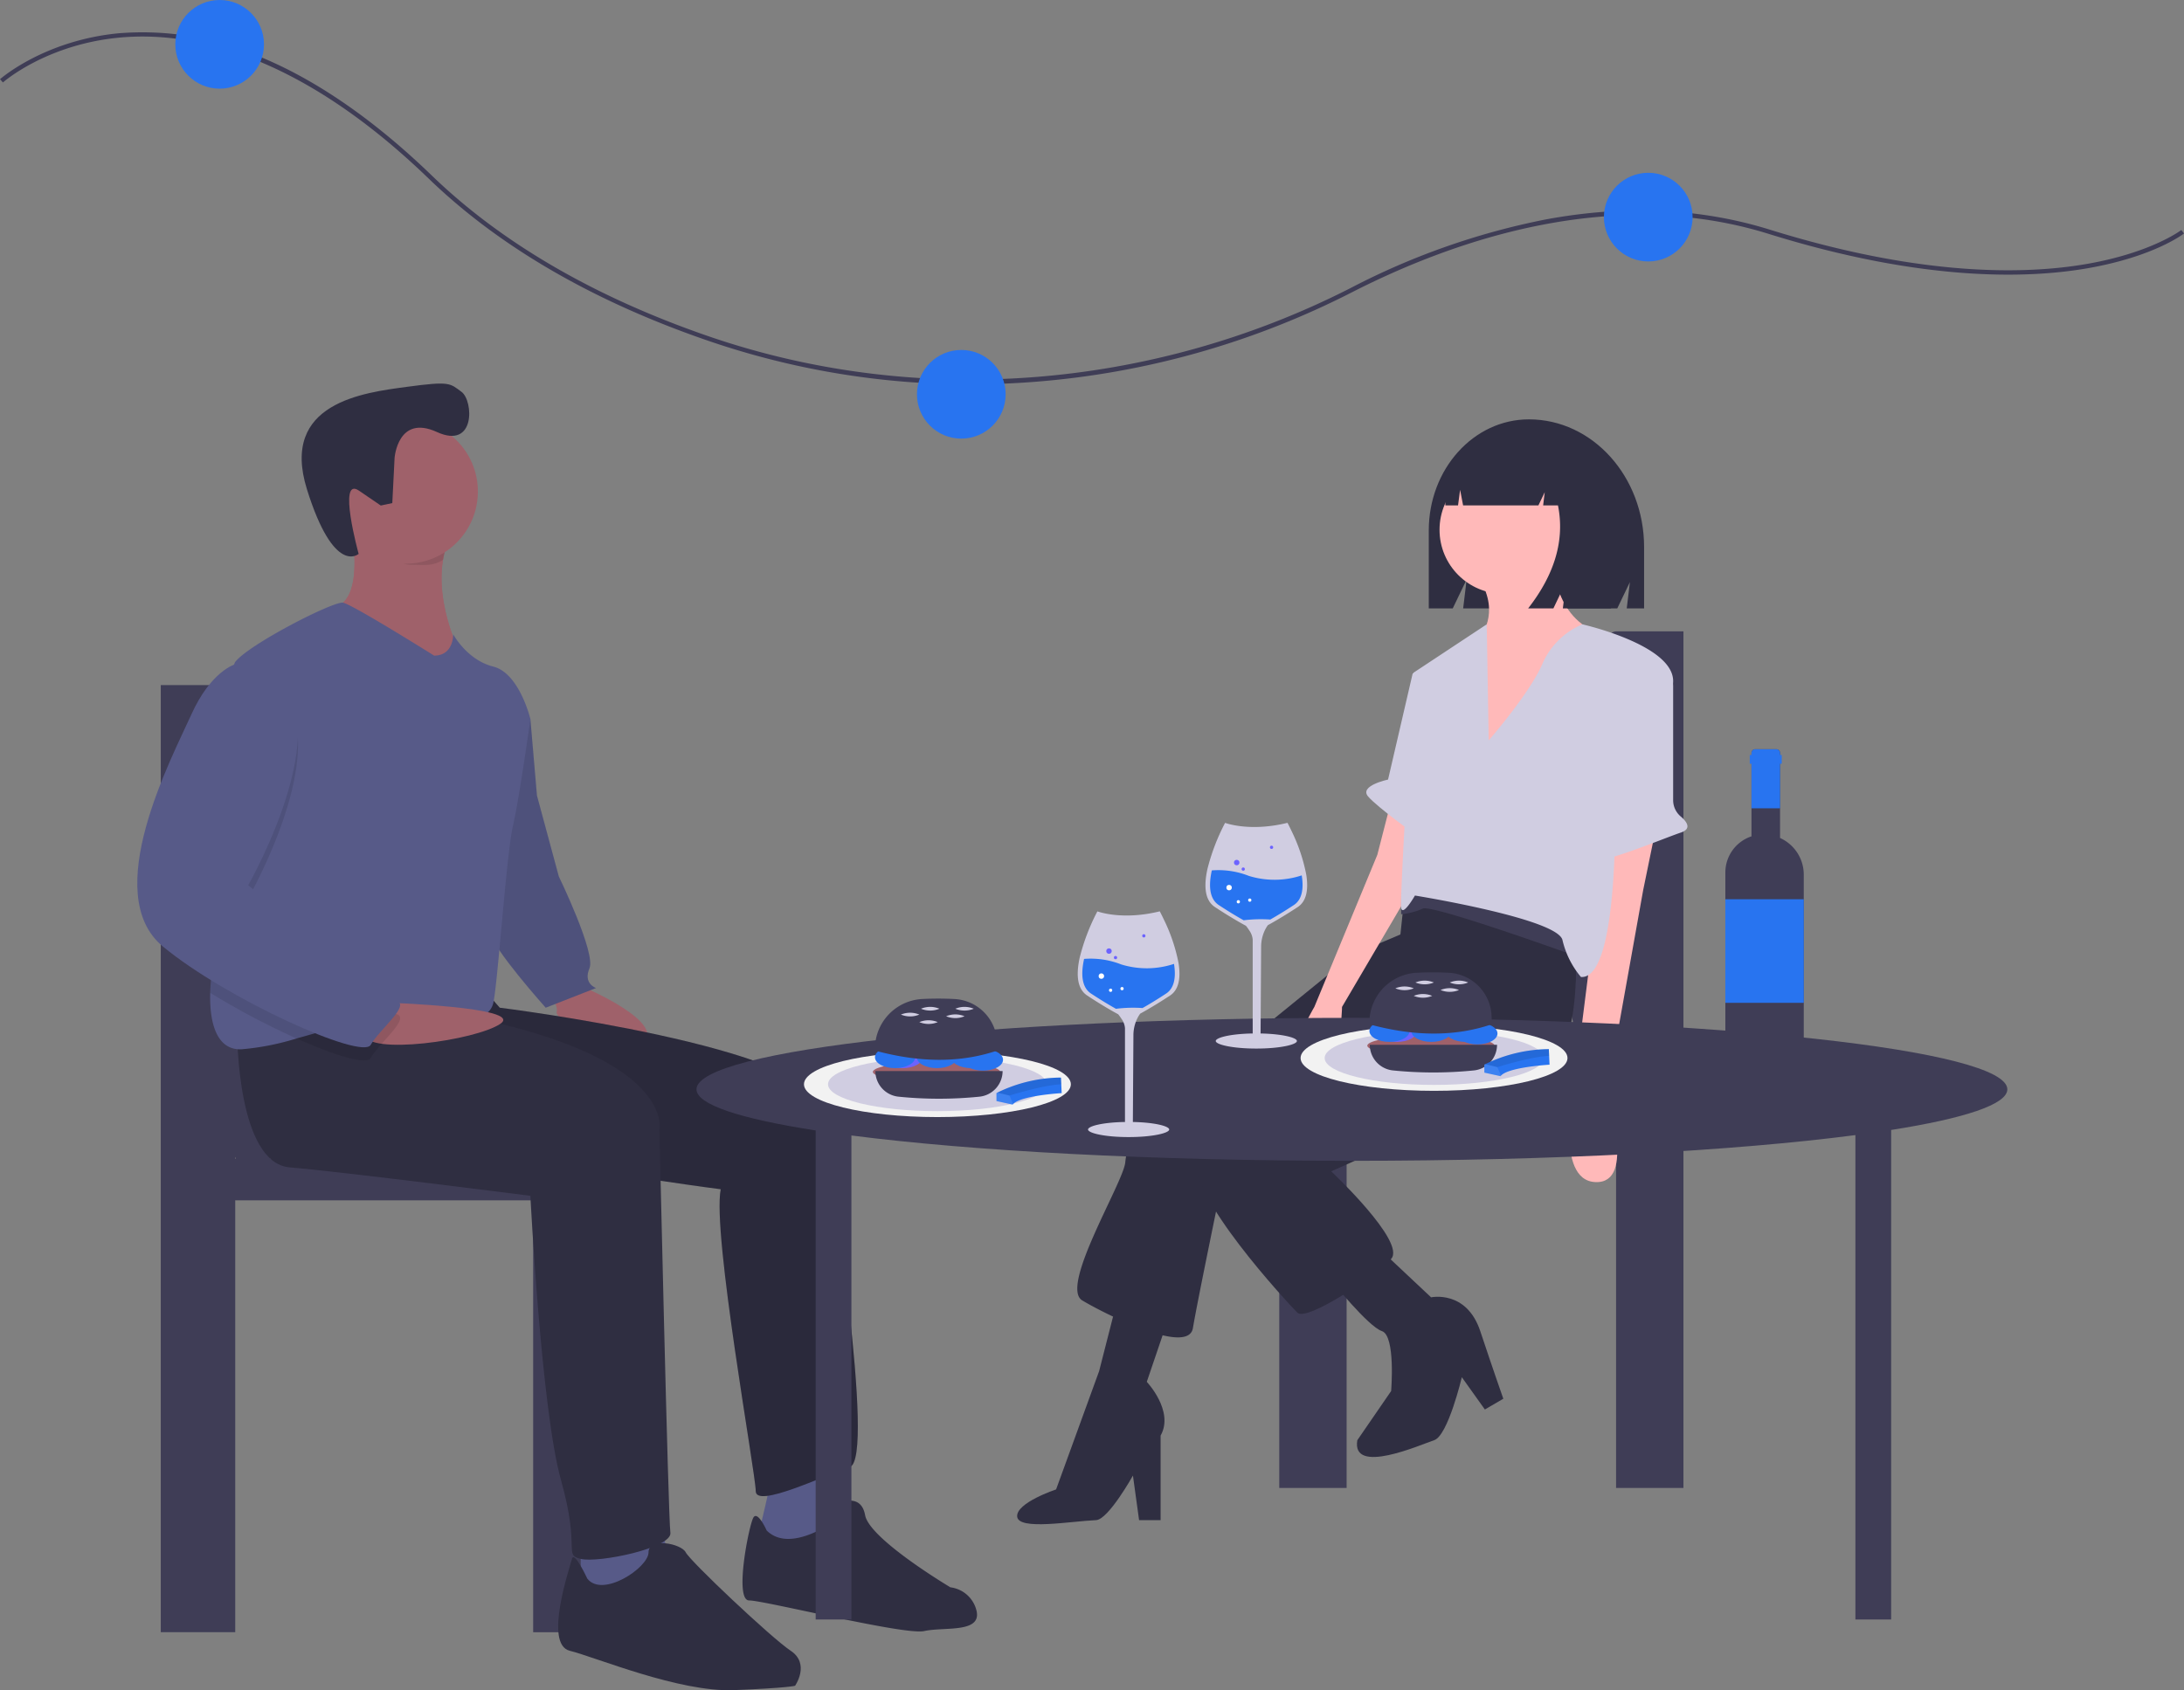 <svg xmlns="http://www.w3.org/2000/svg" width="395.253" height="305.967" viewBox="0 0 395.253 305.967">
  <rect x="0" y="0" width="395.253" height="305.967" fill="#808080" stroke="none"/>
  <g id="login_screen_svg" transform="translate(0)">
    <path id="Path_1" data-name="Path 1" d="M276.43,142.058a145.711,145.711,0,0,1-47.8-8.023c-20.609-7.126-37.493-16.954-50.181-29.213-24-23.188-43.68-26.683-55.958-25.532-13.292,1.246-21.028,8.052-21.1,8.121l-.529-.589c.078-.07,7.974-7.031,21.508-8.315a53.124,53.124,0,0,1,24.669,3.9C157.553,86.57,168.307,93.921,179,104.252c12.605,12.178,29.39,21.946,49.89,29.034,37.632,13.011,80.045,9.861,116.364-8.643a131.191,131.191,0,0,1,35.324-12.43c14.394-2.675,28.044-2.054,40.575,1.844,27.537,8.567,46.346,8.113,57.275,6.224,11.793-2.038,17.143-6.117,17.2-6.158l.486.625c-.222.172-5.561,4.242-17.548,6.314-11.016,1.9-29.959,2.366-57.645-6.248-28.032-8.72-56.424.915-75.3,10.535a151.991,151.991,0,0,1-57.662,16.267Q282.171,142.058,276.43,142.058Z" transform="translate(-100.859 -72.485)" fill="#3f3d56"/>
    <circle id="Ellipse_9" data-name="Ellipse 9" cx="8.025" cy="8.025" r="8.025" transform="translate(165.948 63.349)" fill="#2874f0"/>
    <circle id="Ellipse_10" data-name="Ellipse 10" cx="8.025" cy="8.025" r="8.025" transform="translate(290.271 31.279)" fill="#2874f0"/>
    <circle id="Ellipse_11" data-name="Ellipse 11" cx="8.025" cy="8.025" r="8.025" transform="translate(31.727 0)" fill="#2874f0"/>
    <path id="Path_2" data-name="Path 2" d="M685.6,429.8v77.534h12.191V436.63h48.764v70.707h12.191V352.269H746.558c-4.04,0-10.24,21.039-10.24,42.181,0,15.935,1.861,29.592,4.507,35.354Zm60.955,0h-.119c.04-.087.079-.178.119-.268Z" transform="translate(-454.083 -237.981)" fill="#3f3d56"/>
    <path id="Path_3" data-name="Path 3" d="M772.06,255.342h0c-10.007,0-18.119,9-18.119,20.108v14.109h4.339l2.512-5.228-.628,5.228h27.892l2.284-4.752-.571,4.752h3.14V278.481C792.911,265.7,783.576,255.342,772.06,255.342Z" transform="translate(-495.365 -179.43)" fill="#2f2e41"/>
    <path id="Path_4" data-name="Path 4" d="M654.242,488.168,643.117,492.9l-38.659,31.428a11.378,11.378,0,0,0-2.5,6.119c-.278,3.616-11.959,22.528-7.787,25.031s19.19,10.012,20.025,5.006,5.284-26.421,5.284-26.421l37.268-33.375Z" transform="translate(-398.307 -320.073)" fill="#2f2e41"/>
    <path id="Path_5" data-name="Path 5" d="M593.981,658.569l-4.728,13.906s5.006,5.284,2.5,9.734v15.3h-3.894l-1.112-8.065s-4.435,7.964-6.675,8.065c-4.7.214-13.995,1.884-14.273-.619s7.042-4.943,7.042-4.943l7.787-21.415,3.338-13.072Z" transform="translate(-381.711 -422.334)" fill="#2f2e41"/>
    <path id="Path_6" data-name="Path 6" d="M716.083,458.668s2.5,24.475-4.728,28.925-39.215,18.634-39.215,18.634,13.628,12.794,10.847,15.853-15.3,11.4-16.965,9.734-20.3-21.693-18.078-28.09,33.1-27.256,33.1-27.256l3.616-13.072,1.112-10.569,11.681-7.509Z" transform="translate(-431.223 -294.189)" fill="#2f2e41"/>
    <circle id="Ellipse_12" data-name="Ellipse 12" cx="11.594" cy="11.594" r="11.594" transform="translate(260.523 84.308)" fill="#ffb9b9"/>
    <path id="Path_7" data-name="Path 7" d="M790.473,317.825s-.556,10.569,8.066,13.906-21.415,25.031-21.415,25.031v-24.2s3.894-4.172,0-10.569Z" transform="translate(-509.367 -217.174)" fill="#ffb9b9"/>
    <path id="Path_8" data-name="Path 8" d="M833.735,443.211l-2.225,10.847-6.675,37.268s5.562,15.853-1.947,15.575S819,489.657,819,489.657l3.894-30.871V446.827Z" transform="translate(-534.136 -292.916)" fill="#ffb9b9"/>
    <path id="Path_9" data-name="Path 9" d="M709.546,429.865l-2.5,9.734-11.4,27.534s-7.787,13.072-1.391,12.794,6.4-12.794,6.4-12.794l13.072-22.25V432.368Z" transform="translate(-457.783 -284.854)" fill="#ffb9b9"/>
    <path id="Path_10" data-name="Path 10" d="M718.236,634.978l9.178,8.622s6.4-1.391,8.9,6.119,4.172,12.237,4.172,12.237l-3.337,1.947-4.172-5.841s-2.5,10.569-5.006,11.4-15.019,6.4-13.906,0l6.119-8.9s.834-10.012-1.669-10.847-9.178-9.178-9.178-9.178Z" transform="translate(-468.42 -408.756)" fill="#2f2e41"/>
    <path id="Path_11" data-name="Path 11" d="M773.027,480.729s-26.143-9.456-27.812-8.622a12.544,12.544,0,0,1-3.917,1.017l.024-3.8s8.622-3.059,13.35-1.112,19.19,10.569,19.19,10.569Z" transform="translate(-487.727 -307.627)" fill="#3f3d56"/>
    <path id="Path_12" data-name="Path 12" d="M757.118,370.073s7.509-8.622,9.734-13.906a13.654,13.654,0,0,1,7.218-7.1s16.7,3.76,16.422,10.435-10.569,16.965-10.569,16.965,1.391,36.99-6.119,36.434a16.106,16.106,0,0,1-3.338-6.675c-.834-3.894-26.7-8.066-26.7-8.066s-2.225,3.894-2.5,2.225,2.225-42.553,2.225-42.553l13.263-8.767Z" transform="translate(-487.694 -236.048)" fill="#d0cde1"/>
    <path id="Path_13" data-name="Path 13" d="M839.478,367.89l.186.1a3.837,3.837,0,0,1,1.959,3.347l0,20.64A3.867,3.867,0,0,0,843,394.925c1.071.911,2.065,2.224.015,2.908-3.337,1.112-16.409,6.675-16.687,4.728s-.834-4.172,0-4.172c.653,0,4.545-19.944,7.672-28.471a3.838,3.838,0,0,1,5.482-2.028Z" transform="translate(-538.822 -247.12)" fill="#d0cde1"/>
    <path id="Path_14" data-name="Path 14" d="M737.657,368.752l-3.894,1.112-4.45,19.19s-5.284,1.112-3.616,3.059,8.622,6.953,8.622,6.953Z" transform="translate(-478.107 -247.938)" fill="#d0cde1"/>
    <path id="Path_15" data-name="Path 15" d="M781.785,263.495a9.5,9.5,0,0,0-7.5-3.826h-.356c-6.859,0-12.419,6.206-12.419,13.862h2.3l.371-2.825.544,2.825h13.63l1.142-2.39-.286,2.39h2.682q1.877,9.321-5.394,18.642h4.568l2.284-4.78-.571,4.78h8.707l1.713-10.994C793.2,272.945,788.418,265.963,781.785,263.495Z" transform="translate(-499.938 -182.044)" fill="#2f2e41"/>
    <path id="Path_16" data-name="Path 16" d="M194.158,462.55c2.926-6.37,4.984-21.47,4.984-39.089,0-23.375-6.856-46.638-11.322-46.638H174.34V548.277h13.479V470.1h53.917v78.179h13.479V462.55Zm-6.339-.3c.044.1.087.2.131.3h-.131Z" transform="translate(-145.246 -252.813)" fill="#3f3d56"/>
    <path id="Path_17" data-name="Path 17" d="M357.231,514.342s16.233,6.731,11.086,10.69-15.837-4.751-15.441-5.939-1.584-3.959-1.584-3.959Z" transform="translate(-252.137 -335.884)" fill="#9f616a"/>
    <path id="Path_18" data-name="Path 18" d="M327.272,380.342l5.147,4.751,1.188,13.858,3.959,14.65s6.731,13.858,5.543,16.629,1.188,3.563,1.188,3.563l-9.106,3.563s-9.9-11.086-9.9-13.462S327.272,380.342,327.272,380.342Z" transform="translate(-236.431 -254.939)" fill="#575a88"/>
    <path id="Path_19" data-name="Path 19" d="M327.272,380.342l5.147,4.751,1.188,13.858,3.959,14.65s6.731,13.858,5.543,16.629,1.188,3.563,1.188,3.563l-9.106,3.563s-9.9-11.086-9.9-13.462S327.272,380.342,327.272,380.342Z" transform="translate(-236.431 -254.939)" opacity="0.1"/>
    <path id="Path_20" data-name="Path 20" d="M449.646,734.905s-1.98,9.106-2.376,9.9,7.523,3.563,7.523,3.563l9.5-6.731s-3.959-8.711-3.959-10.294Z" transform="translate(-310.106 -466.966)" fill="#575a88"/>
    <path id="Path_21" data-name="Path 21" d="M279.935,516.342l2.772,3.167s57.41,7.127,58.6,18.213,9.5,63.349,4.751,64.933-17.025,7.523-17.025,4.355-7.919-46.72-6.335-54.639c0,0-68.5-8.711-70.08-18.609s1.584-14.254,1.584-14.254Z" transform="translate(-192.262 -337.092)" fill="#2f2e41"/>
    <path id="Path_22" data-name="Path 22" d="M279.935,516.342l2.772,3.167s57.41,7.127,58.6,18.213,9.5,63.349,4.751,64.933-17.025,7.523-17.025,4.355-7.919-46.72-6.335-54.639c0,0-68.5-8.711-70.08-18.609s1.584-14.254,1.584-14.254Z" transform="translate(-192.262 -337.092)" opacity="0.1"/>
    <path id="Path_23" data-name="Path 23" d="M444.622,755.107s-1.584-3.563-2.376-2.376-3.563,15.045-.792,15.045,28.111,6.335,31.675,5.543,10.294.4,9.5-3.563a5.557,5.557,0,0,0-4.751-4.355s-14.65-8.711-15.441-13.066-5.147-1.98-5.147-1.98v2.772S448.977,759.462,444.622,755.107Z" transform="translate(-305.874 -478.061)" fill="#2f2e41"/>
    <path id="Path_24" data-name="Path 24" d="M254.151,300.356s2.772,13.462-3.167,14.65,7.523,9.106,7.523,9.106l8.711,4.751,6.335-6.335s-5.741-11.68-1.386-20.391S254.151,300.356,254.151,300.356Z" transform="translate(-190.63 -205.044)" fill="#9f616a"/>
    <path id="Path_25" data-name="Path 25" d="M273.552,322.529l-6.335,6.335-8.711-4.751s-13.462-7.919-7.523-9.106c3.821-.764,4.035-6.608,3.706-10.678a36.818,36.818,0,0,0-.538-3.971s22.37-6.929,18.015,1.782a15.189,15.189,0,0,0-1.362,4.26C269.47,314.226,273.552,322.529,273.552,322.529Z" transform="translate(-190.63 -205.044)" fill="#9f616a"/>
    <path id="Path_26" data-name="Path 26" d="M265.433,699.687v9.106h15.045l1.188-3.563-1.584-9.5Z" transform="translate(-160.339 -420.266)" fill="#575a88"/>
    <path id="Path_27" data-name="Path 27" d="M209.292,529.093s0,23.36,9.5,24.152,43.553,5.147,43.553,5.147,1.98,38.8,5.543,51.471.4,13.462,3.563,14.254,16.629-1.98,16.233-4.751-1.98-72.852-1.98-72.852,3.563-15.046-43.949-22.172Z" transform="translate(-166.36 -341.924)" fill="#2f2e41"/>
    <path id="Path_28" data-name="Path 28" d="M361.26,775.557s-2.376-5.147-2.772-3.563-5.147,15.441-.4,16.629,19.8,7.523,29.695,7.127,11.086-.792,11.086-.792,2.772-3.959-.792-6.335-18.213-16.233-19-17.817-6.731-2.772-6.731,0S364.031,779.12,361.26,775.557Z" transform="translate(-254.978 -489.8)" fill="#2f2e41"/>
    <path id="Path_29" data-name="Path 29" d="M279.307,302.138a15.189,15.189,0,0,0-1.362,4.26c-1.972,1.192-3.29.887-5.765.887-3.67,0-5.151-4.692-7.523-7.127-.186-2.261-3.365.2-3.365.2S283.662,293.427,279.307,302.138Z" transform="translate(-197.771 -205.044)" opacity="0.1"/>
    <circle id="Ellipse_13" data-name="Ellipse 13" cx="13.066" cy="13.066" r="13.066" transform="translate(60.353 75.911)" fill="#9f616a"/>
    <path id="Path_30" data-name="Path 30" d="M254.869,360.2s-1.98,14.254-3.167,19.4-2.772,28.9-3.563,32.071-5.543,3.959-15.045,2.772a17.868,17.868,0,0,0-1.8-.135c-5.852-.186-12.547,2-18.743,3.722a47.117,47.117,0,0,1-9.946,1.956c-4.514.206-5.836-4.8-5.682-10.215.146-5.04,1.576-10.445,2.91-12.353,2.4-3.437.04-34.292.927-44.467v0a7.372,7.372,0,0,1,.657-3.041c2.376-3.167,17.817-11.086,19.547-10.765s16.483,9.578,16.483,9.578c3.563,0,3.449-3.864,3.449-3.864s2.49,4.656,7.242,5.844S254.869,360.2,254.869,360.2Z" transform="translate(-158.881 -230.043)" fill="#575a88"/>
    <path id="Path_31" data-name="Path 31" d="M270.874,521.984s25.5.812,21.037,3.842-24.265,5.8-24.66,1.842S270.874,521.984,270.874,521.984Z" transform="translate(-201.354 -340.5)" fill="#9f616a"/>
    <path id="Path_32" data-name="Path 32" d="M231.313,434.973c.083,1.52-4.007,4.945-5.329,7.261-.732,1.283-6.4-.408-13.414-3.54a137.549,137.549,0,0,1-15.627-8.259c.146-5.04,1.576-10.445,2.91-12.353,2.4-3.437.04-34.292.927-44.467v0a4.387,4.387,0,0,1,.657-.269h4.751c16.233,7.523-2.376,39.989-2.376,39.989s24.548,20.193,26.923,20.984A.712.712,0,0,1,231.313,434.973Z" transform="translate(-158.899 -250.71)" opacity="0.1"/>
    <path id="Path_33" data-name="Path 33" d="M186.05,367.342H181.3s-4.355,1.188-7.919,9.106-16.629,32.466-5.147,41.969,36.03,20.589,37.614,17.817,7.127-7.127,4.751-7.919-26.923-20.984-26.923-20.984S202.283,374.865,186.05,367.342Z" transform="translate(-138.762 -247.086)" fill="#575a88"/>
    <path id="Path_34" data-name="Path 34" d="M255.565,252.444s.573-7.937,7.647-4.7,6.612-5.684,4.474-7.261-2.07-1.967-9.888-.912-23,2.842-18.089,18.562,9.353,11.676,9.353,11.676-3.9-14.146.052-11.451l3.953,2.7,2.086-.442Z" transform="translate(-184.156 -169.546)" fill="#2f2e41"/>
    <path id="Path_35" data-name="Path 35" d="M656.449,541.918c0-7.147-53.107-12.94-118.616-12.94s-118.616,5.793-118.616,12.94c0,2.77,7.982,5.336,21.567,7.441v88.53h6.47V550.271c21.758,2.8,54.259,4.586,90.58,4.586,36.62,0,69.36-1.811,91.119-4.656v87.687h6.47V549.273C648.678,547.185,656.449,544.651,656.449,541.918Z" transform="translate(-293.168 -344.725)" fill="#3f3d56"/>
    <ellipse id="Ellipse_14" data-name="Ellipse 14" cx="24.152" cy="5.939" rx="24.152" ry="5.939" transform="translate(235.375 185.585)" fill="#f2f2f2"/>
    <ellipse id="Ellipse_15" data-name="Ellipse 15" cx="19.797" cy="4.868" rx="19.797" ry="4.868" transform="translate(239.73 186.656)" fill="#d0cde1"/>
    <ellipse id="Ellipse_16" data-name="Ellipse 16" cx="24.152" cy="5.939" rx="24.152" ry="5.939" transform="translate(145.498 190.336)" fill="#f2f2f2"/>
    <ellipse id="Ellipse_17" data-name="Ellipse 17" cx="19.797" cy="4.868" rx="19.797" ry="4.868" transform="translate(149.853 191.407)" fill="#d0cde1"/>
    <ellipse id="Ellipse_18" data-name="Ellipse 18" cx="11.514" cy="1.818" rx="11.514" ry="1.818" transform="translate(247.451 187.469)" fill="#9f616a"/>
    <ellipse id="Ellipse_19" data-name="Ellipse 19" cx="3.636" cy="1.969" rx="3.636" ry="1.969" transform="translate(249.193 184.666)" fill="#6c63ff"/>
    <ellipse id="Ellipse_20" data-name="Ellipse 20" cx="3.636" cy="1.969" rx="3.636" ry="1.969" transform="translate(247.83 184.666)" fill="#2874f0"/>
    <ellipse id="Ellipse_21" data-name="Ellipse 21" cx="3.636" cy="1.969" rx="3.636" ry="1.969" transform="translate(263.737 185.12)" fill="#2874f0"/>
    <ellipse id="Ellipse_22" data-name="Ellipse 22" cx="3.636" cy="1.969" rx="3.636" ry="1.969" transform="translate(255.405 184.666)" fill="#2874f0"/>
    <ellipse id="Ellipse_23" data-name="Ellipse 23" cx="3.636" cy="1.969" rx="3.636" ry="1.969" transform="translate(261.616 184.666)" fill="#2874f0"/>
    <path id="Path_36" data-name="Path 36" d="M748.915,517.581q-9.857,3.345-22.119,0v-.307a9.035,9.035,0,0,1,8.58-9.029,56.754,56.754,0,0,1,5.85.007,8.164,8.164,0,0,1,7.689,8.171Z" transform="translate(-478.967 -332.157)" fill="#3f3d56"/>
    <path id="Path_37" data-name="Path 37" d="M745.8,545.945a72.676,72.676,0,0,1-14.606,0,4.667,4.667,0,0,1-4.211-4.637h23.028A4.667,4.667,0,0,1,745.8,545.945Z" transform="translate(-479.082 -352.173)" fill="#3f3d56"/>
    <path id="Path_38" data-name="Path 38" d="M741.991,514.971a4.333,4.333,0,0,1-3.333,0,4.333,4.333,0,0,1,3.333,0Z" transform="translate(-486.132 -336.063)" fill="#d0cde1"/>
    <path id="Path_39" data-name="Path 39" d="M750.409,518.416a4.333,4.333,0,0,1-3.333,0,4.333,4.333,0,0,1,3.333,0Z" transform="translate(-491.217 -338.143)" fill="#d0cde1"/>
    <path id="Path_40" data-name="Path 40" d="M751.175,512.294a4.333,4.333,0,0,1-3.333,0A4.333,4.333,0,0,1,751.175,512.294Z" transform="translate(-491.68 -334.445)" fill="#d0cde1"/>
    <path id="Path_41" data-name="Path 41" d="M766.863,512.294a4.333,4.333,0,0,1-3.333,0A4.333,4.333,0,0,1,766.863,512.294Z" transform="translate(-501.156 -334.445)" fill="#d0cde1"/>
    <path id="Path_42" data-name="Path 42" d="M762.654,515.737a4.333,4.333,0,0,1-3.333,0,4.333,4.333,0,0,1,3.333,0Z" transform="translate(-498.614 -336.525)" fill="#d0cde1"/>
    <ellipse id="Ellipse_24" data-name="Ellipse 24" cx="11.514" cy="1.818" rx="11.514" ry="1.818" transform="translate(157.97 192.22)" fill="#9f616a"/>
    <ellipse id="Ellipse_25" data-name="Ellipse 25" cx="3.636" cy="1.969" rx="3.636" ry="1.969" transform="translate(159.712 189.417)" fill="#6c63ff"/>
    <path id="Path_63" data-name="Path 63" d="M3.636,0C5.644,0,7.272.882,7.272,1.969S5.644,3.939,3.636,3.939,0,3.057,0,1.969,1.628,0,3.636,0Z" transform="translate(158.349 189.417)" fill="#2874f0"/>
    <ellipse id="Ellipse_27" data-name="Ellipse 27" cx="3.636" cy="1.969" rx="3.636" ry="1.969" transform="translate(174.256 189.872)" fill="#2874f0"/>
    <ellipse id="Ellipse_28" data-name="Ellipse 28" cx="3.636" cy="1.969" rx="3.636" ry="1.969" transform="translate(165.924 189.417)" fill="#2874f0"/>
    <ellipse id="Ellipse_29" data-name="Ellipse 29" cx="3.636" cy="1.969" rx="3.636" ry="1.969" transform="translate(172.135 189.417)" fill="#2874f0"/>
    <path id="Path_43" data-name="Path 43" d="M522.915,529.581q-9.857,3.345-22.119,0v-.307a9.035,9.035,0,0,1,8.58-9.029,56.718,56.718,0,0,1,5.85.007,8.164,8.164,0,0,1,7.689,8.171Z" transform="translate(-342.448 -339.406)" fill="#3f3d56"/>
    <path id="Path_44" data-name="Path 44" d="M519.8,557.945a72.685,72.685,0,0,1-14.606,0,4.667,4.667,0,0,1-4.211-4.637h23.028A4.667,4.667,0,0,1,519.8,557.945Z" transform="translate(-342.563 -359.422)" fill="#3f3d56"/>
    <path id="Path_45" data-name="Path 45" d="M515.991,526.971a4.333,4.333,0,0,1-3.333,0,4.333,4.333,0,0,1,3.333,0Z" transform="translate(-349.613 -343.311)" fill="#d0cde1"/>
    <path id="Path_46" data-name="Path 46" d="M524.409,530.416a4.333,4.333,0,0,1-3.333,0A4.333,4.333,0,0,1,524.409,530.416Z" transform="translate(-354.698 -345.392)" fill="#d0cde1"/>
    <path id="Path_47" data-name="Path 47" d="M525.175,524.294a4.332,4.332,0,0,1-3.333,0A4.333,4.333,0,0,1,525.175,524.294Z" transform="translate(-355.161 -341.694)" fill="#d0cde1"/>
    <path id="Path_48" data-name="Path 48" d="M540.863,524.294a4.332,4.332,0,0,1-3.333,0A4.333,4.333,0,0,1,540.863,524.294Z" transform="translate(-364.637 -341.694)" fill="#d0cde1"/>
    <path id="Path_49" data-name="Path 49" d="M536.654,527.737a4.333,4.333,0,0,1-3.333,0A4.333,4.333,0,0,1,536.654,527.737Z" transform="translate(-362.095 -343.774)" fill="#d0cde1"/>
    <path id="Path_50" data-name="Path 50" d="M791,543.277l.056,1.226.071,1.591s-7.306.413-8.777,1.968a.9.9,0,0,0-.094.108l-2.926-.64-.007-1.442.119-.065.063-.033A26.634,26.634,0,0,1,791,543.277Z" transform="translate(-510.696 -353.362)" fill="#2874f0"/>
    <path id="Path_51" data-name="Path 51" d="M791.181,543.277l.056,1.226c-3.24.1-9.371,2.031-9.371,2.031l-2.244-.512A26.56,26.56,0,0,1,791.181,543.277Z" transform="translate(-510.877 -353.362)" opacity="0.1"/>
    <path id="Path_52" data-name="Path 52" d="M779.5,550.13l2.182.545.664,1.527a.888.888,0,0,0-.094.108l-2.926-.641-.007-1.442.119-.065Z" transform="translate(-510.696 -357.502)" fill="#fff" opacity="0.1"/>
    <path id="Path_53" data-name="Path 53" d="M568,556.277l.056,1.226.071,1.591s-7.306.413-8.777,1.968a.9.9,0,0,0-.094.108l-2.926-.64-.007-1.442.119-.065.063-.033A26.635,26.635,0,0,1,568,556.277Z" transform="translate(-375.989 -361.215)" fill="#2874f0"/>
    <path id="Path_54" data-name="Path 54" d="M568.181,556.277l.056,1.226c-3.24.1-9.371,2.031-9.371,2.031l-2.244-.512A26.56,26.56,0,0,1,568.181,556.277Z" transform="translate(-376.17 -361.215)" opacity="0.1"/>
    <path id="Path_55" data-name="Path 55" d="M556.5,563.13l2.182.545.664,1.527a.887.887,0,0,0-.094.108l-2.926-.641-.007-1.442.119-.065Z" transform="translate(-375.989 -365.355)" fill="#fff" opacity="0.1"/>
    <path id="Path_56" data-name="Path 56" d="M901.551,423.714a7.309,7.309,0,0,0-2.157-1.49V406.839a.68.68,0,0,0-.68-.68h-3.808a.68.68,0,0,0-.68.68v15.089a6.9,6.9,0,0,0-4.731,6.551v33a3.024,3.024,0,0,0,3.024,3.024h8.158a3.01,3.01,0,0,0,3.01-3.01V428.869A7.267,7.267,0,0,0,901.551,423.714Z" transform="translate(-577.247 -270.534)" fill="#3f3d56"/>
    <path id="Path_62" data-name="Path 62" d="M0,0H14.192V18.748H0Z" transform="translate(312.247 162.784)" fill="#2874f0"/>
    <path id="Path_57" data-name="Path 57" d="M906.45,407.211h-.307v-.371a.68.68,0,0,0-.68-.68h-3.809a.68.68,0,0,0-.68.68v.371h-.307v1.577h.307v8.06h5.169v-8.06h.307Z" transform="translate(-583.997 -270.534)" fill="#2874f0"/>
    <path id="Path_58" data-name="Path 58" d="M609.1,481.837c-.376-.8-.672-1.369-.776-1.564-6.371,1.572-10.621.244-11.291.009a37.446,37.446,0,0,0-3.2,8.369c-.747,3.422-.314,5.716,1.289,6.818l.047.034.01.007c1.769,1.166,3.456,2.2,5.015,3.068q.315.175.594.326l.02.011.014.018a9.467,9.467,0,0,1,.6.842,3.31,3.31,0,0,1,.605,1.637v16.995l-.107,0c-4.064.083-6.579.772-6.579,1.362,0,.648,3.016,1.37,7.344,1.37s7.344-.722,7.344-1.37c0-.582-2.473-1.267-6.467-1.359l-.108,0,.1-15.721a6.933,6.933,0,0,1,.723-3.067c.081-.16.167-.316.258-.463.073-.118.149-.233.228-.342l.015-.02.022-.012q.3-.164.637-.355l.026-.014c1.475-.833,3.064-1.81,4.724-2.9,1.482-.977,2-2.952,1.534-5.869A31.332,31.332,0,0,0,609.1,481.837Z" transform="translate(-398.432 -315.304)" fill="#d0cde1"/>
    <path id="Path_59" data-name="Path 59" d="M610.749,508.195c-1.74,1.147-3.177,2.007-4.276,2.627h0a25.022,25.022,0,0,0-4.807.135c-1.126-.629-2.646-1.531-4.516-2.762l-.053-.036h0c-1.715-1.18-1.757-3.678-1.2-6.232a15.111,15.111,0,0,1,6.722,1,15.692,15.692,0,0,0,9.552-.1C612.529,505.073,612.311,507.165,610.749,508.195Z" transform="translate(-399.702 -328.344)" fill="#2874f0"/>
    <circle id="Ellipse_30" data-name="Ellipse 30" cx="0.493" cy="0.493" r="0.493" transform="translate(200.207 171.67)" fill="#6c63ff"/>
    <circle id="Ellipse_31" data-name="Ellipse 31" cx="0.493" cy="0.493" r="0.493" transform="translate(198.827 176.203)" fill="#fff"/>
    <circle id="Ellipse_32" data-name="Ellipse 32" cx="0.296" cy="0.296" r="0.296" transform="translate(201.586 173.05)" fill="#6c63ff"/>
    <circle id="Ellipse_33" data-name="Ellipse 33" cx="0.296" cy="0.296" r="0.296" transform="translate(202.769 178.667)" fill="#fff"/>
    <circle id="Ellipse_34" data-name="Ellipse 34" cx="0.296" cy="0.296" r="0.296" transform="translate(200.699 178.963)" fill="#fff"/>
    <circle id="Ellipse_35" data-name="Ellipse 35" cx="0.296" cy="0.296" r="0.296" transform="translate(206.711 169.108)" fill="#6c63ff"/>
    <path id="Path_60" data-name="Path 60" d="M667.477,441.372c-.376-.8-.672-1.369-.776-1.564-6.371,1.572-10.621.244-11.291.009a37.458,37.458,0,0,0-3.2,8.369c-.747,3.422-.313,5.716,1.289,6.818l.047.034.01.007c1.769,1.166,3.456,2.2,5.015,3.068q.315.175.594.326l.02.011.014.018a9.488,9.488,0,0,1,.6.842,3.31,3.31,0,0,1,.605,1.636v16.995l-.107,0c-4.064.083-6.579.772-6.579,1.362,0,.648,3.016,1.37,7.344,1.37s7.344-.722,7.344-1.37c0-.582-2.473-1.267-6.467-1.359l-.108,0,.1-15.721a6.932,6.932,0,0,1,.723-3.067c.081-.16.167-.316.258-.463.073-.118.149-.233.228-.342l.014-.02.022-.012q.3-.164.637-.355l.026-.014c1.475-.833,3.065-1.81,4.724-2.9,1.482-.977,2-2.952,1.534-5.869A31.363,31.363,0,0,0,667.477,441.372Z" transform="translate(-433.696 -290.86)" fill="#d0cde1"/>
    <path id="Path_61" data-name="Path 61" d="M669.127,467.729c-1.74,1.147-3.177,2.007-4.276,2.627h0a25.025,25.025,0,0,0-4.807.135c-1.126-.629-2.646-1.53-4.516-2.762l-.053-.036h0c-1.715-1.18-1.757-3.678-1.2-6.232a15.111,15.111,0,0,1,6.722,1,15.692,15.692,0,0,0,9.552-.1C670.908,464.607,670.689,466.7,669.127,467.729Z" transform="translate(-434.966 -303.9)" fill="#2874f0"/>
    <circle id="Ellipse_36" data-name="Ellipse 36" cx="0.493" cy="0.493" r="0.493" transform="translate(223.32 155.649)" fill="#6c63ff"/>
    <circle id="Ellipse_37" data-name="Ellipse 37" cx="0.493" cy="0.493" r="0.493" transform="translate(221.941 160.182)" fill="#fff"/>
    <circle id="Ellipse_38" data-name="Ellipse 38" cx="0.296" cy="0.296" r="0.296" transform="translate(224.7 157.028)" fill="#6c63ff"/>
    <circle id="Ellipse_39" data-name="Ellipse 39" cx="0.296" cy="0.296" r="0.296" transform="translate(225.883 162.645)" fill="#fff"/>
    <circle id="Ellipse_40" data-name="Ellipse 40" cx="0.296" cy="0.296" r="0.296" transform="translate(223.813 162.941)" fill="#fff"/>
    <circle id="Ellipse_41" data-name="Ellipse 41" cx="0.296" cy="0.296" r="0.296" transform="translate(229.825 153.086)" fill="#6c63ff"/>
  </g>
</svg>
